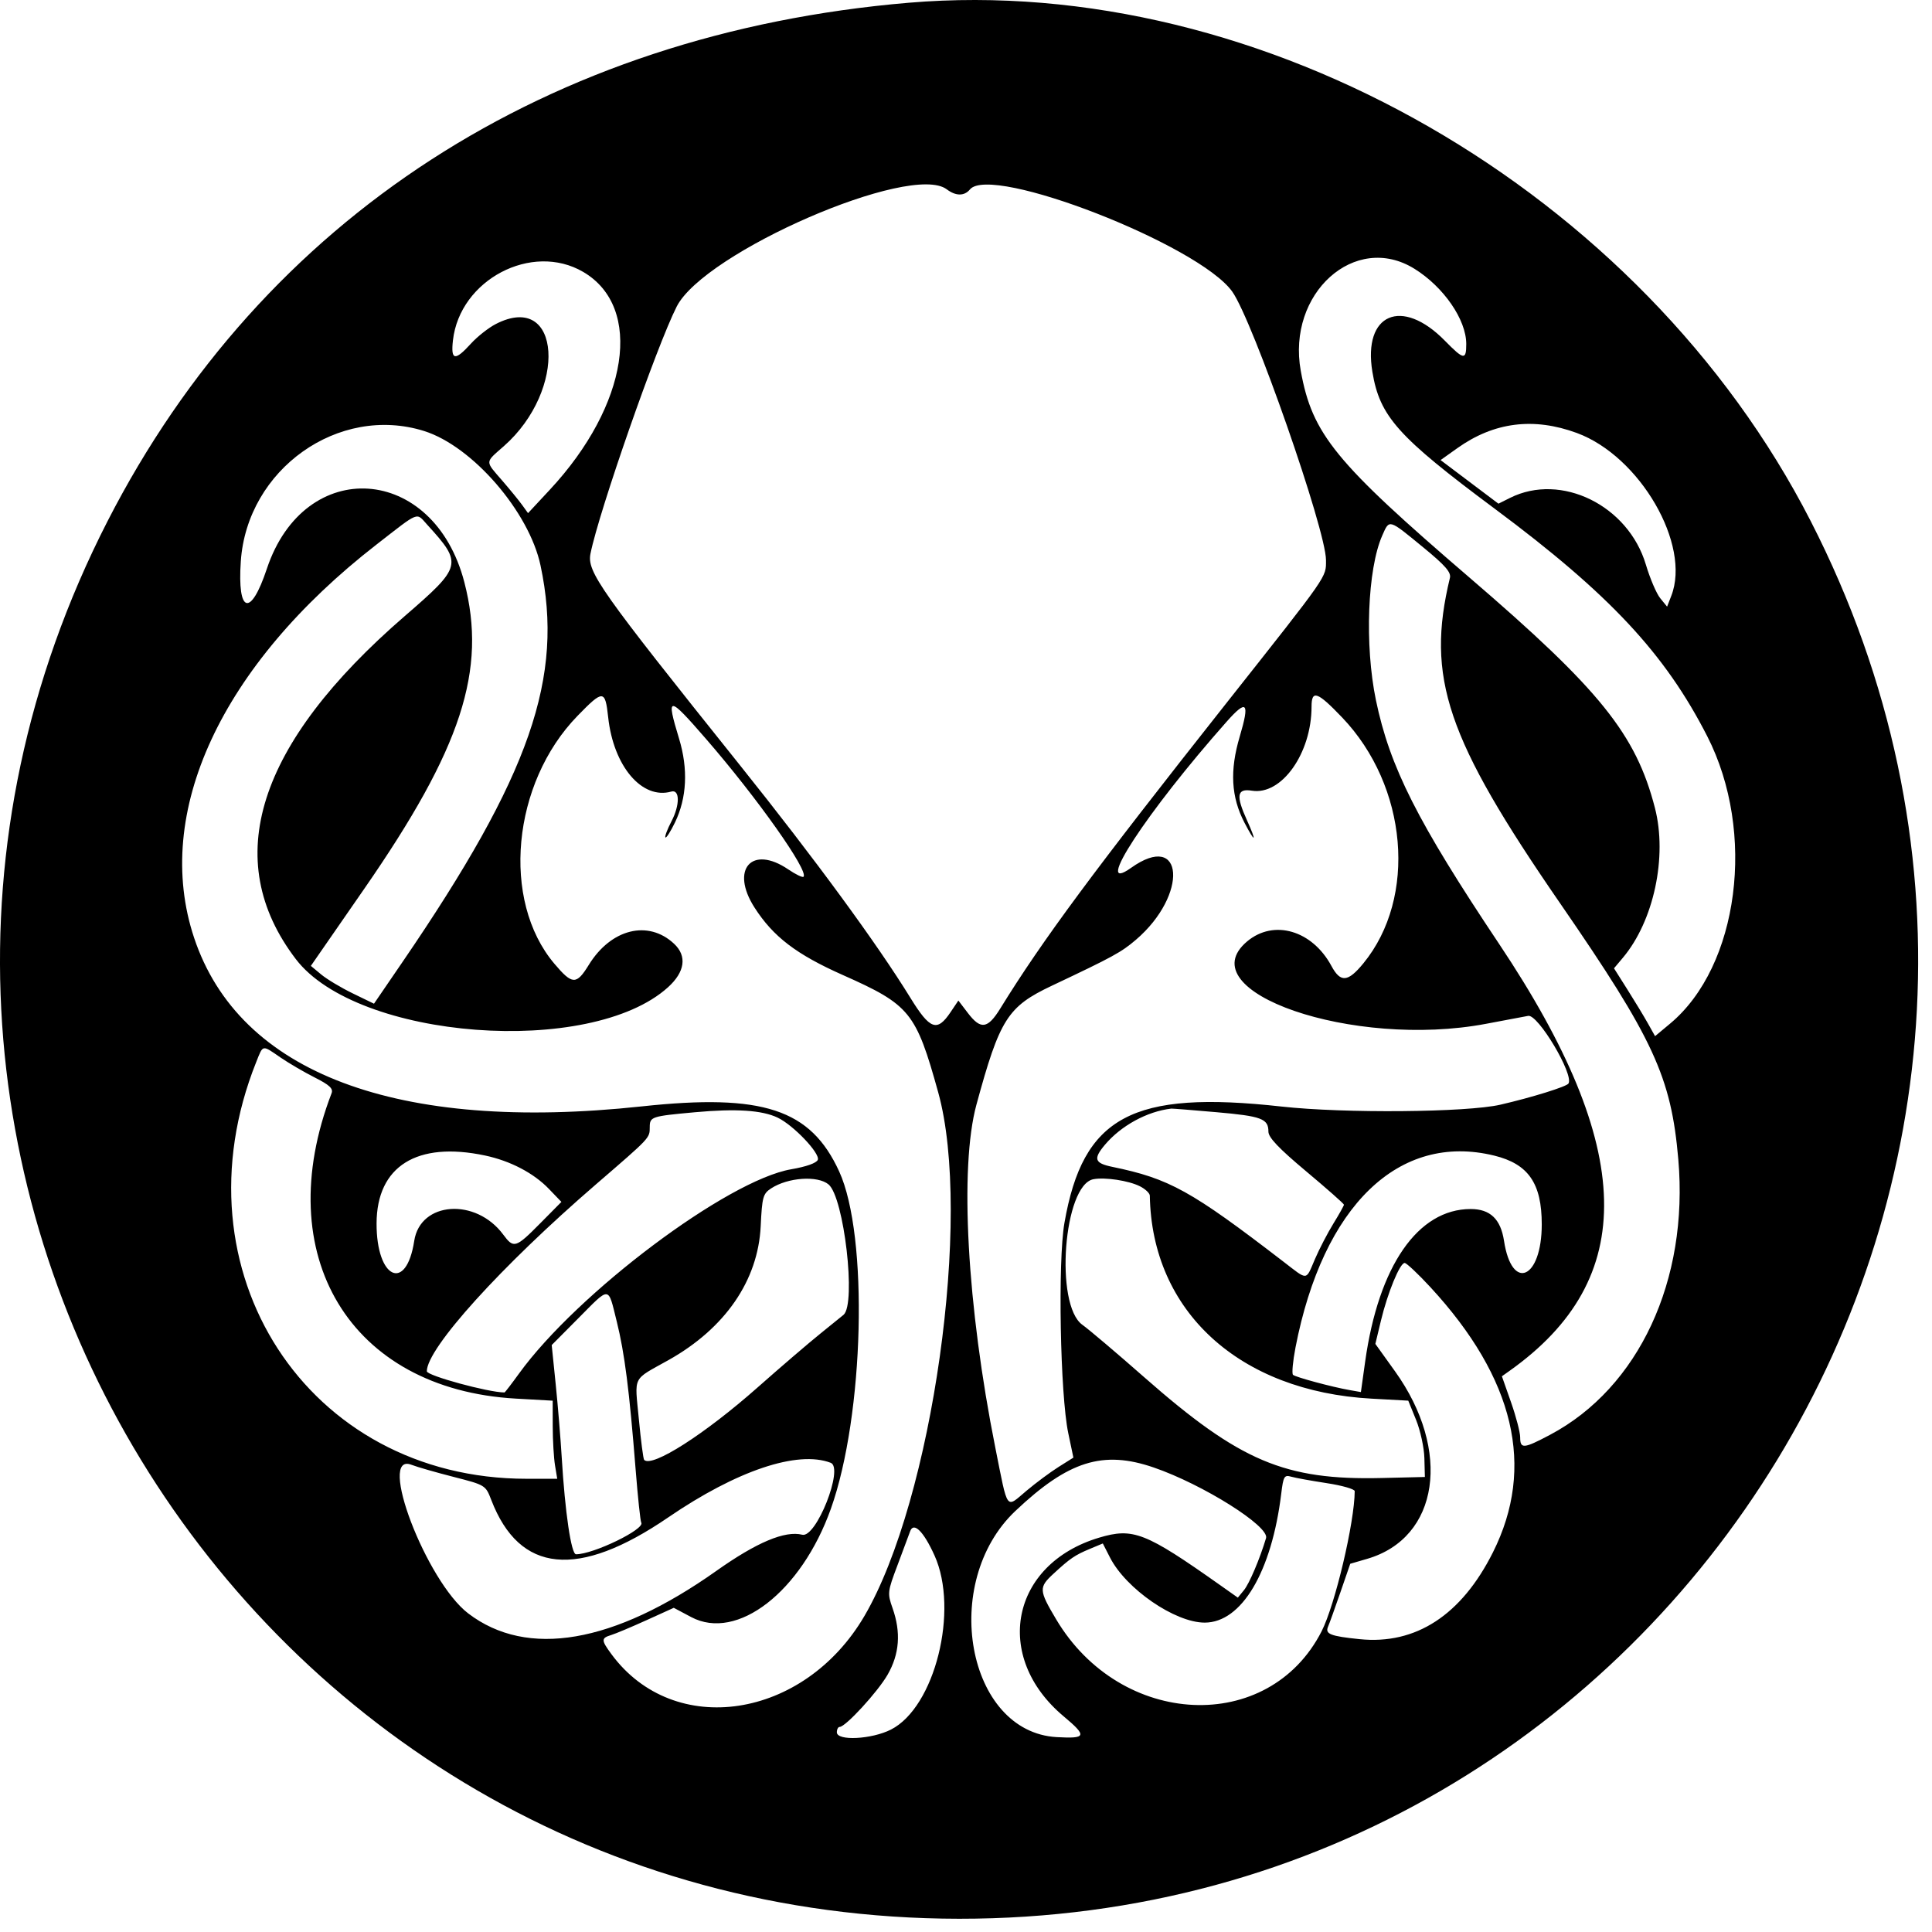 <?xml version="1.0"?>
<svg width="256" height="256" xmlns="http://www.w3.org/2000/svg" xmlns:svg="http://www.w3.org/2000/svg" version="1.1">
 <title>C-BW-1</title>
 <g class="layer">
  <title>Layer 1</title>
  <g id="svgg">
   <path d="m120.421,0.363c-47.776,4.044 -85.582,28.501 -106.163,68.682c-43.459,84.848 17.634,185.123 112.834,185.2c95.084,0.077 156.284,-100.372 112.834,-185.2c-22.425,-43.78 -72.652,-72.646 -119.506,-68.682m5.031,24.724c1.198,0.906 2.326,0.911 3.07,0.015c2.811,-3.386 30.342,7.337 34.757,13.536c2.732,3.837 12.423,31.589 12.423,35.578c0,2.33 0.434,1.707 -13.075,18.795c-17.744,22.443 -24.461,31.514 -30.086,40.625c-1.668,2.701 -2.585,2.83 -4.284,0.603l-1.267,-1.662l-1.037,1.543c-1.783,2.652 -2.718,2.32 -5.31,-1.887c-4.433,-7.198 -12.646,-18.406 -22.63,-30.882c-18.562,-23.194 -20.254,-25.591 -19.768,-28.002c1.132,-5.616 8.759,-27.471 11.419,-32.722c3.659,-7.22 31.059,-19.118 35.788,-15.54m-48.173,10.943c8.004,4.69 6.017,17.652 -4.426,28.865l-2.884,3.098l-0.783,-1.084c-0.43,-0.596 -1.624,-2.056 -2.652,-3.245c-2.288,-2.644 -2.305,-2.317 0.23,-4.548c8.463,-7.45 7.611,-20.616 -1.047,-16.192c-0.973,0.497 -2.471,1.676 -3.328,2.621c-2.112,2.325 -2.671,2.22 -2.371,-0.446c0.906,-8.033 10.461,-13.053 17.262,-9.068m110.14,-0.419c3.878,2.41 6.867,6.748 6.867,9.968c0,2.172 -0.323,2.123 -2.831,-0.433c-5.702,-5.81 -10.881,-3.59 -9.608,4.118c0.977,5.918 3.353,8.577 16.229,18.156c15.194,11.305 22.555,19.187 28.15,30.149c6.491,12.717 4.197,30.452 -4.925,38.061l-1.996,1.666l-0.953,-1.699c-0.525,-0.935 -1.749,-2.958 -2.722,-4.496l-1.767,-2.797l1.175,-1.397c4.098,-4.87 5.919,-13.383 4.248,-19.856c-2.518,-9.755 -7.271,-15.662 -24.524,-30.48c-17.862,-15.341 -20.881,-19.038 -22.403,-27.432c-1.864,-10.276 7.195,-18.412 15.059,-13.527m-131.215,21.501c6.393,2.006 13.907,10.687 15.421,17.817c3.147,14.816 -1.358,27.768 -18.257,52.489l-3.812,5.576l-2.811,-1.365c-1.546,-0.751 -3.428,-1.879 -4.182,-2.506l-1.371,-1.14l7.078,-10.219c12.894,-18.616 16.277,-28.978 13.259,-40.621c-4.055,-15.651 -21.164,-16.806 -26.172,-1.769c-2.148,6.45 -3.922,5.931 -3.447,-1.008c0.836,-12.195 12.963,-20.809 24.294,-17.255m152.738,0.259c8.358,3.074 15.152,14.793 12.514,21.582l-0.556,1.43l-0.91,-1.117c-0.5,-0.614 -1.356,-2.618 -1.902,-4.453c-2.337,-7.845 -11.228,-12.219 -17.986,-8.847l-1.549,0.773l-3.834,-2.889l-3.834,-2.889l2.233,-1.588c4.846,-3.446 10.095,-4.11 15.823,-2.003m-152.317,12.17c4.702,5.163 4.616,5.515 -2.974,12.078c-19.623,16.969 -24.495,32.298 -14.451,45.466c8.154,10.691 39.026,13.03 49.313,3.737c2.252,-2.035 2.549,-4.139 0.812,-5.766c-3.427,-3.211 -8.362,-1.987 -11.31,2.806c-1.639,2.663 -2.181,2.644 -4.559,-0.17c-7.074,-8.365 -5.621,-23.899 3.071,-32.836c3.398,-3.495 3.666,-3.483 4.062,0.182c0.701,6.498 4.485,10.951 8.368,9.849c1.132,-0.321 1.146,1.782 0.025,3.931c-0.557,1.068 -0.919,2.033 -0.806,2.146c0.113,0.113 0.68,-0.773 1.259,-1.97c1.583,-3.268 1.77,-7.096 0.547,-11.122c-1.75,-5.761 -1.458,-5.759 3.56,0.024c6.807,7.846 13.664,17.542 12.928,18.279c-0.129,0.129 -1.04,-0.312 -2.025,-0.98c-4.826,-3.276 -7.714,-0.004 -4.466,5.059c2.481,3.868 5.543,6.206 11.714,8.947c8.886,3.948 9.68,4.925 12.627,15.541c4.547,16.381 -0.744,53.941 -9.773,69.379c-8.017,13.708 -25.225,16.316 -33.515,5.08c-1.385,-1.878 -1.39,-2.138 -0.047,-2.55c0.59,-0.181 2.698,-1.067 4.684,-1.968l3.613,-1.639l2.308,1.227c6.088,3.237 14.59,-3.355 18.508,-14.351c4.418,-12.394 5.004,-36.171 1.101,-44.695c-3.783,-8.263 -10.104,-10.348 -26.152,-8.623c-32.436,3.487 -53.344,-4.386 -59.325,-22.339c-5.512,-16.545 3.556,-36.097 24.167,-52.106c5.807,-4.511 5.217,-4.282 6.734,-2.616m131.973,2.993c2.904,2.383 3.705,3.299 3.528,4.036c-3.19,13.236 -0.477,21.244 14.606,43.129c12.39,17.976 14.709,23 15.657,33.922c1.391,16.02 -5.232,30.255 -16.977,36.489c-3.512,1.863 -3.976,1.904 -3.976,0.348c0,-0.659 -0.545,-2.751 -1.211,-4.646l-1.211,-3.446l1.007,-0.715c17.143,-12.165 16.723,-29.492 -1.372,-56.569c-10.837,-16.217 -14.485,-23.436 -16.327,-32.308c-1.511,-7.288 -1.123,-17.376 0.841,-21.816c0.965,-2.182 0.796,-2.231 5.435,1.577m-10.761,22.525c8.702,9.104 9.979,23.856 2.823,32.588c-2.053,2.505 -3.029,2.587 -4.231,0.353c-2.551,-4.735 -7.65,-6.221 -11.175,-3.255c-7.922,6.666 14.058,14.247 31.654,10.917c2.359,-0.446 4.875,-0.92 5.59,-1.053c1.304,-0.243 6.079,7.772 5.341,8.965c-0.255,0.413 -4.855,1.843 -9.024,2.804c-4.452,1.027 -20.705,1.166 -28.979,0.248c-19.81,-2.197 -26.326,1.292 -28.787,15.419c-0.886,5.081 -0.564,22.752 0.507,27.853l0.681,3.244l-1.972,1.241c-1.084,0.683 -2.991,2.098 -4.238,3.147c-2.789,2.346 -2.428,2.842 -4.127,-5.655c-3.762,-18.816 -4.776,-37.172 -2.514,-45.489c3.09,-11.359 4.131,-13.001 10,-15.775c8.113,-3.835 9.201,-4.429 11.137,-6.086c6.967,-5.963 6.379,-14.53 -0.653,-9.523c-5.195,3.7 2.068,-7.405 12.669,-19.37c2.69,-3.036 3.089,-2.585 1.737,1.97c-1.336,4.503 -1.144,7.999 0.628,11.407c1.455,2.798 1.653,2.592 0.323,-0.339c-1.48,-3.261 -1.319,-4.219 0.657,-3.899c3.942,0.64 7.91,-4.952 7.91,-11.149c0,-2.252 0.782,-1.974 4.042,1.437m-140.661,45.067c1.095,0.75 3.136,1.943 4.534,2.649c1.962,0.991 2.472,1.467 2.232,2.089c-8.255,21.493 2.445,39.225 24.415,40.461l4.885,0.275l0.005,3.386c0.003,1.863 0.139,4.191 0.301,5.174l0.296,1.787l-4.072,0c-29.035,0 -46.894,-27.529 -35.817,-55.212c0.94,-2.349 0.74,-2.31 3.222,-0.609m65.878,7.972c2.075,0.985 5.642,4.731 5.316,5.583c-0.164,0.427 -1.519,0.911 -3.52,1.254c-8.45,1.454 -28.328,16.373 -36.073,27.072c-0.996,1.377 -1.86,2.502 -1.921,2.502c-2.125,0 -10.293,-2.227 -10.293,-2.807c0,-3.045 9.833,-13.913 22.398,-24.755c7.269,-6.272 7.131,-6.124 7.14,-7.6c0.01,-1.374 0.209,-1.439 5.964,-1.965c5.484,-0.501 8.896,-0.279 10.989,0.714m58.099,-0.726c6.028,0.529 6.924,0.863 6.924,2.581c0,0.774 1.382,2.227 5.004,5.26c2.752,2.305 5.004,4.293 5.004,4.42c0,0.126 -0.628,1.25 -1.396,2.497c-0.768,1.249 -1.866,3.363 -2.441,4.699c-1.255,2.92 -0.882,2.889 -4.181,0.352c-12.239,-9.414 -15.107,-11.002 -22.683,-12.565c-2.351,-0.485 -2.541,-1.057 -0.972,-2.922c2.139,-2.541 5.603,-4.428 8.798,-4.795c0.132,-0.015 2.806,0.198 5.944,0.474m-96.869,5.744c3.353,0.711 6.445,2.33 8.461,4.43l1.648,1.716l-2.824,2.854c-3.235,3.269 -3.499,3.349 -4.882,1.479c-3.637,-4.919 -10.994,-4.403 -11.795,0.827c-1.052,6.873 -5.014,5.037 -4.99,-2.312c0.023,-7.581 5.349,-10.911 14.382,-8.995m133.724,0.013c4.515,1.109 6.288,3.677 6.287,9.111c-0.002,7.238 -3.962,8.967 -5.001,2.183c-0.442,-2.886 -1.836,-4.218 -4.414,-4.218c-6.998,0 -12.211,7.535 -13.985,20.214l-0.565,4.04l-1.48,-0.26c-2.351,-0.411 -7.169,-1.71 -7.515,-2.024c-0.174,-0.157 -0.025,-1.787 0.329,-3.622c3.64,-18.801 13.714,-28.524 26.343,-25.424m-88.218,3.815c2.054,1.705 3.682,15.805 1.995,17.275c-0.099,0.087 -1.466,1.194 -3.038,2.46c-1.573,1.267 -5.326,4.485 -8.34,7.152c-7.028,6.218 -13.995,10.67 -15.049,9.616c-0.116,-0.116 -0.433,-2.546 -0.702,-5.401c-0.557,-5.869 -0.947,-5.094 3.929,-7.826c7.501,-4.204 11.872,-10.552 12.215,-17.741c0.186,-3.865 0.306,-4.304 1.376,-5.005c2.228,-1.461 6.164,-1.734 7.615,-0.53m41.25,0.242c0.721,0.363 1.315,0.923 1.321,1.244c0.255,15.331 11.849,25.944 29.389,26.901l4.856,0.266l1.035,2.549c0.569,1.402 1.064,3.676 1.1,5.056l0.066,2.508l-5.719,0.136c-12.851,0.308 -18.795,-2.214 -31.453,-13.34c-3.669,-3.226 -7.363,-6.357 -8.208,-6.958c-3.707,-2.635 -2.498,-18.548 1.464,-19.294c1.537,-0.289 4.667,0.186 6.148,0.933m38.509,13.384c11.151,12.075 13.927,23.845 8.282,35.115c-4.173,8.331 -10.23,12.276 -17.677,11.513c-3.877,-0.398 -4.594,-0.682 -4.174,-1.656c0.183,-0.424 0.918,-2.473 1.635,-4.552l1.303,-3.78l2.249,-0.656c9.525,-2.777 11.231,-14.329 3.671,-24.865l-2.592,-3.613l0.743,-3.099c0.886,-3.687 2.506,-7.626 3.137,-7.626c0.248,0 1.789,1.448 3.422,3.217m-107.823,4.527c1.046,4.219 1.667,9.084 2.506,19.65c0.291,3.665 0.625,6.82 0.743,7.011c0.532,0.861 -6.337,4.195 -8.643,4.195c-0.638,0 -1.459,-5.563 -1.897,-12.866c-0.15,-2.49 -0.509,-6.851 -0.799,-9.692l-0.527,-5.164l3.51,-3.533c4.29,-4.319 3.928,-4.347 5.106,0.399m-21.63,20.599c4.22,1.079 4.253,1.099 5.004,3.053c3.744,9.735 11.487,10.498 23.457,2.312c9.071,-6.203 17.139,-8.913 21.527,-7.228c1.758,0.675 -1.927,9.993 -3.771,9.53c-2.29,-0.574 -6.042,1.004 -11.391,4.794c-13.599,9.633 -25.054,11.596 -32.872,5.633c-5.562,-4.242 -12.144,-21.498 -7.512,-19.691c0.721,0.281 3.222,1 5.558,1.597m92.787,-1.242c6.523,2.244 15.349,7.792 14.882,9.355c-0.819,2.739 -2.217,6.032 -2.931,6.903l-0.807,0.986l-2.383,-1.683c-9.876,-6.977 -11.495,-7.61 -16.002,-6.263c-11.699,3.497 -14.132,15.774 -4.693,23.676c3.137,2.626 3.02,2.976 -0.921,2.753c-11.898,-0.672 -15.518,-20.467 -5.479,-29.966c7.013,-6.635 11.602,-8.077 18.334,-5.761m22.939,2.077c2.031,0.31 3.692,0.786 3.691,1.061c-0.023,4.146 -2.605,15.075 -4.387,18.567c-6.998,13.718 -26.611,12.827 -35.18,-1.597c-2.289,-3.852 -2.309,-4.222 -0.342,-6.037c2.193,-2.024 2.825,-2.456 4.791,-3.278l1.74,-0.727l0.947,1.854c2.126,4.168 8.62,8.634 12.553,8.634c4.889,0 8.875,-6.714 10.141,-17.08c0.282,-2.315 0.402,-2.518 1.333,-2.252c0.562,0.16 2.684,0.545 4.715,0.854m-51.992,9.576c3.272,7.257 0.049,20.131 -5.78,23.079c-2.563,1.296 -7.159,1.526 -7.159,0.358c0,-0.394 0.167,-0.715 0.372,-0.715c0.783,0 5.038,-4.632 6.349,-6.91c1.583,-2.751 1.796,-5.611 0.659,-8.832c-0.693,-1.964 -0.668,-2.179 0.647,-5.659c0.751,-1.989 1.509,-4.022 1.683,-4.516c0.461,-1.309 1.789,0.007 3.228,3.197" fill="#000000" fill-rule="evenodd" id="path0"/>
  </g>
 </g>
</svg>
